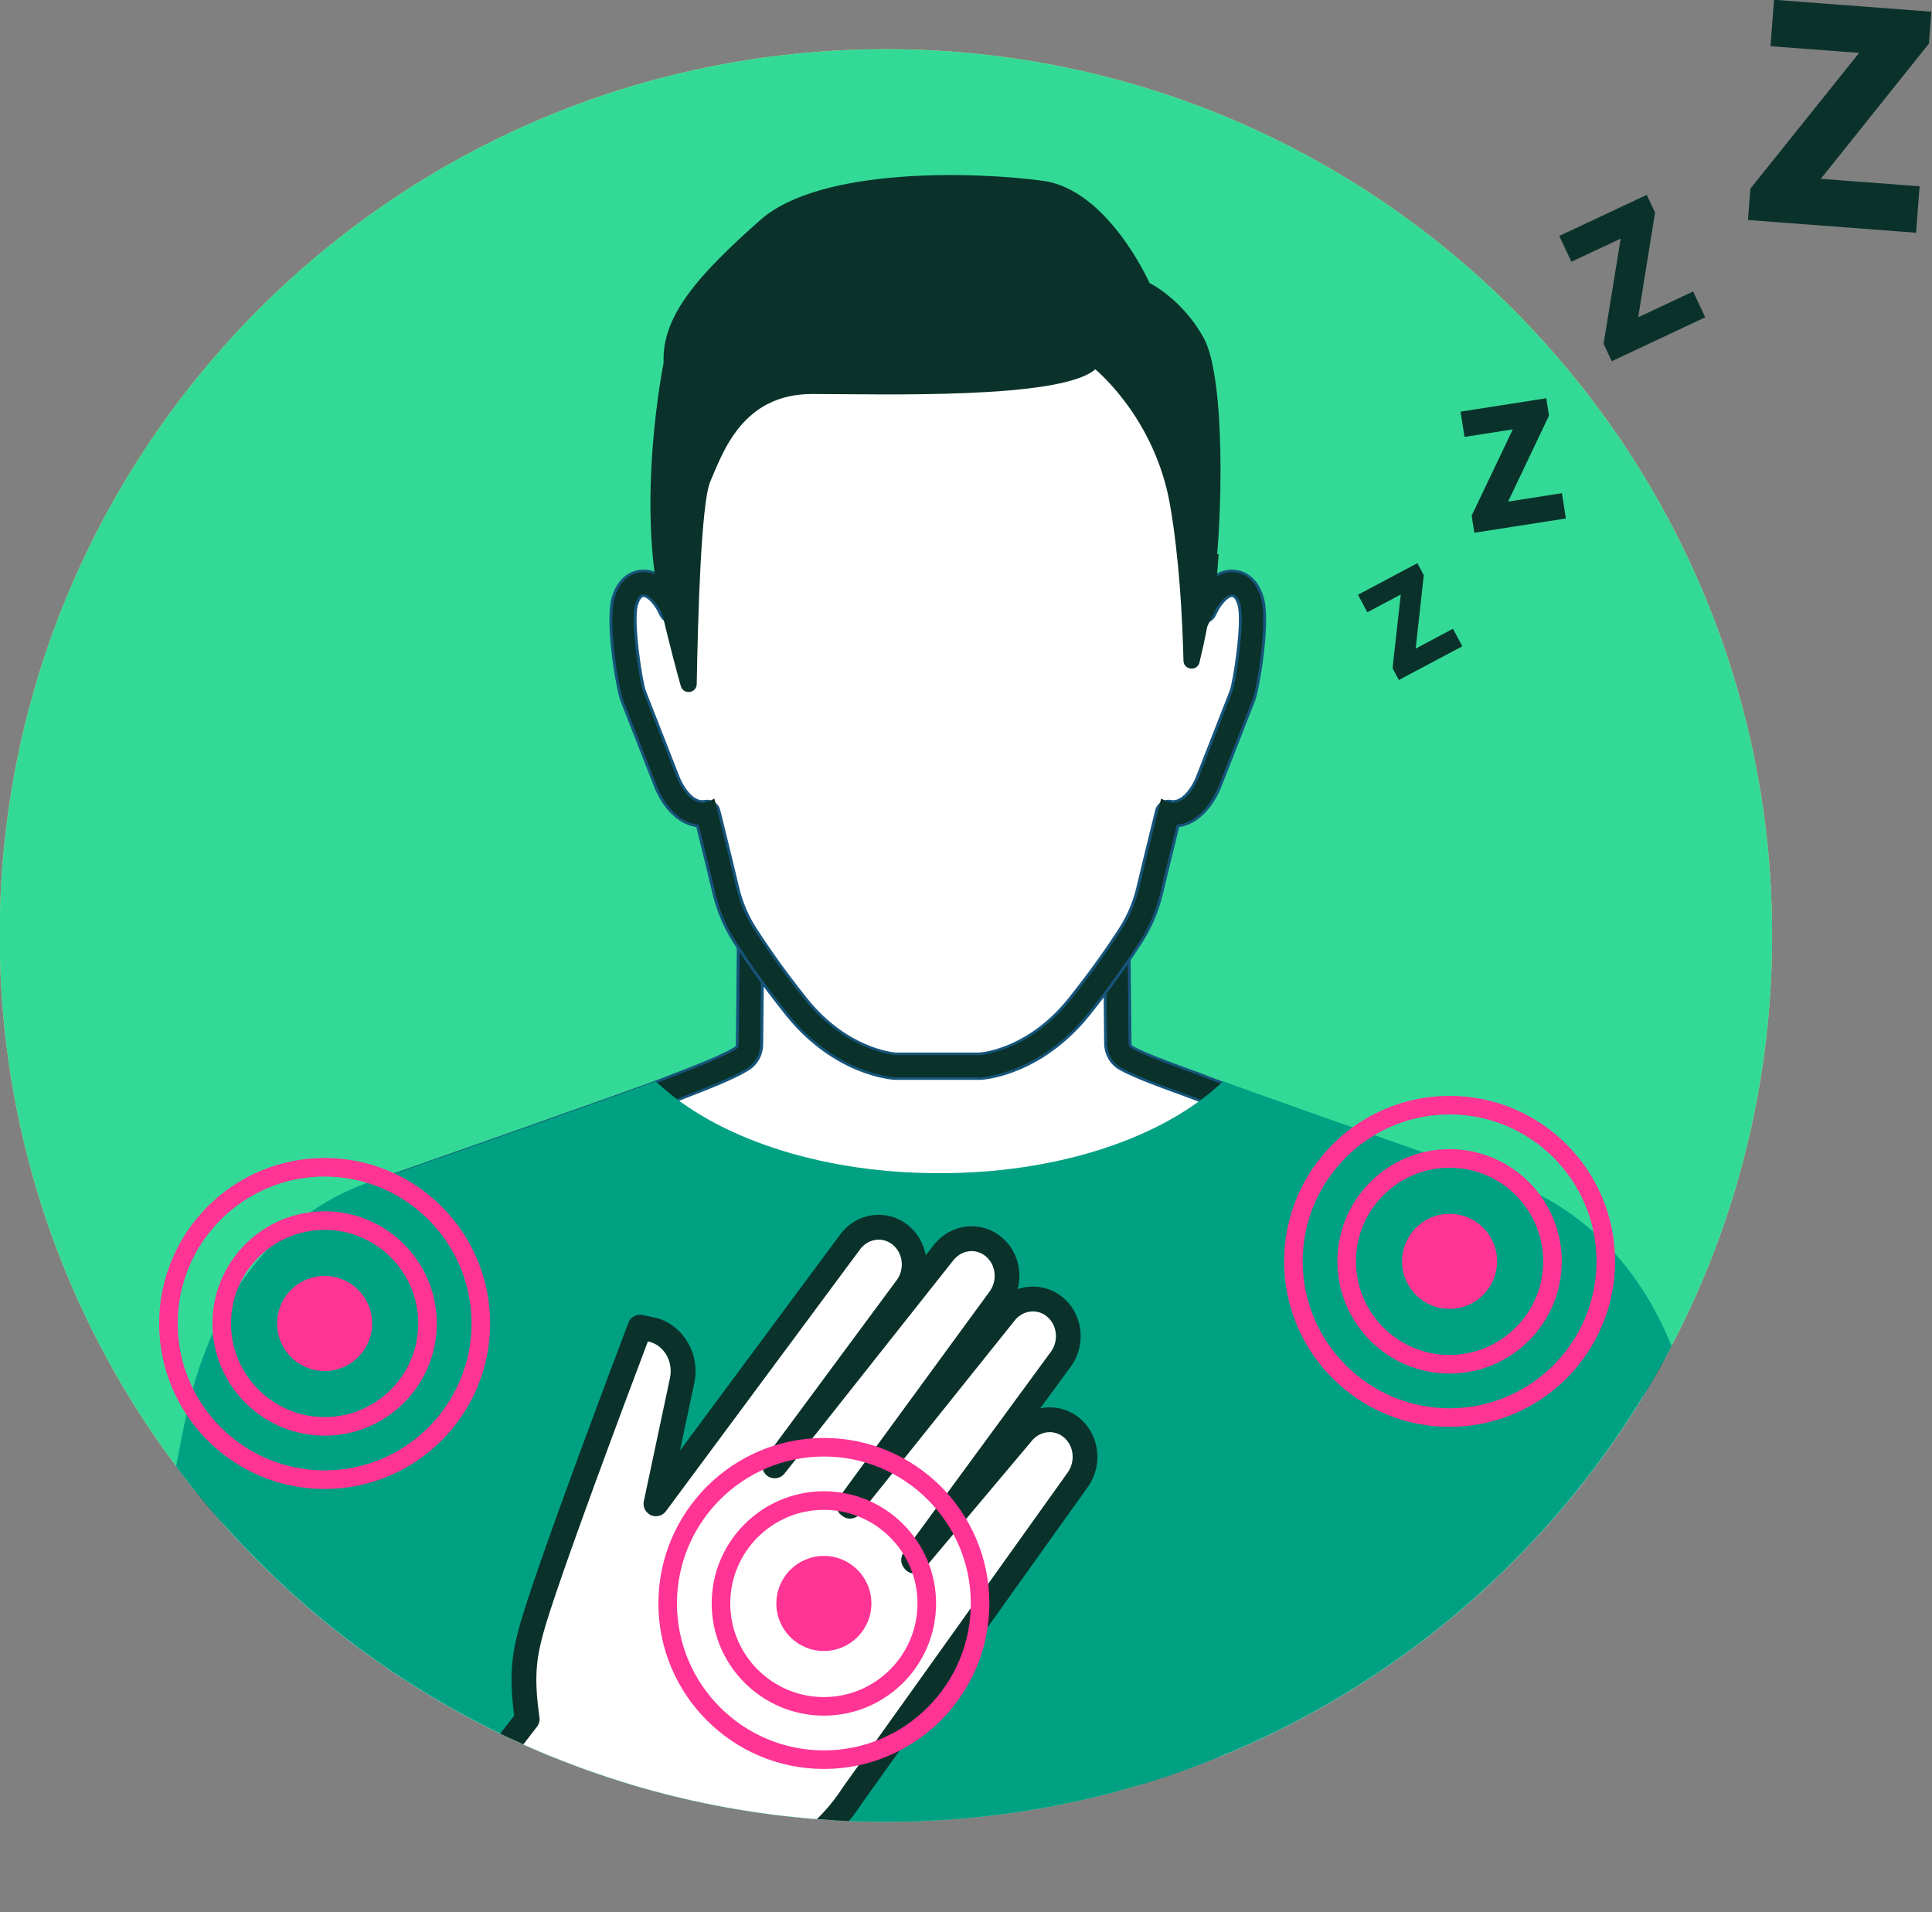 <svg clip-rule="evenodd" fill-rule="evenodd" stroke-miterlimit="10" viewBox="0 0 867 858" xmlns="http://www.w3.org/2000/svg" xmlns:xlink="http://www.w3.org/1999/xlink"><rect x="0" y="0" width="867" height="858" fill="#808080" stroke="none"/><clipPath id="a"><path clip-rule="evenodd" d="m406.771 364.559c0 26.359 21.367 47.727 47.725 47.727 26.359 0 47.727-21.368 47.727-47.727 0-26.357-21.368-47.725-47.727-47.725-26.358 0-47.725 21.368-47.725 47.725z"/></clipPath><clipPath id="b"><path clip-rule="evenodd" d="m406.771 364.559c0 26.359 21.367 47.727 47.725 47.727 26.359 0 47.727-21.368 47.727-47.727 0-26.357-21.368-47.725-47.727-47.725-26.358 0-47.725 21.368-47.725 47.725z"/></clipPath><g transform="matrix(8.333 0 0 8.333 -3389.76 -2618.1)"><g fill-rule="nonzero"><path d="m502.222 364.56c0 26.358-21.367 47.727-47.726 47.727-26.358 0-47.725-21.369-47.725-47.727 0-26.357 21.367-47.726 47.725-47.726 26.359 0 47.726 21.369 47.726 47.726" fill="#fbcd74"/><g clip-path="url(#a)"><path d="m487.424 378.444c-.142-.05-14.155-4.955-15.666-5.562-.349-.14-.8-.304-1.276-.478-1.021-.371-2.289-.832-3.037-1.241-.28-.154-.456-.457-.459-.794l-.071-7.032-9.63 2.155-10.063-2.149-.071 7.079c-.003.317-.165.613-.421.771-.756.466-2.066.972-3.119 1.379-.29.112-.559.216-.792.31-1.51.607-15.524 5.512-15.663 5.561-.279.096-6.851 2.427-8.3 9.025-.799 3.639-1.212 20.923-1.419 22.037h79.703c-.206-1.113-.619-18.396-1.419-22.037-1.448-6.598-8.022-8.929-8.297-9.024" fill="#fff"/><path d="m418.24 408.769c.054-.868.118-2.354.214-4.602.239-5.643.601-14.172 1.122-16.541 1.359-6.194 7.558-8.395 7.824-8.487.141-.05 14.167-4.96 15.694-5.573.23-.093.497-.195.784-.307 1.08-.417 2.424-.936 3.239-1.439.47-.289.765-.822.77-1.391l.063-6.177 9.183 1.961c.103.023.211.022.314-.002l8.741-1.957.062 6.123c.007.603.329 1.152.842 1.432.795.436 2.092.907 3.14 1.288.471.172.915.333 1.252.469 1.459.586 14.228 5.059 15.679 5.567.001 0 .02.007.021.008.263.091 6.458 2.29 7.819 8.485.52 2.371.882 10.902 1.122 16.547.094 2.244.159 3.729.214 4.596zm79.355-4.658c-.255-6.037-.607-14.305-1.154-16.8-1.536-6.993-8.482-9.461-8.791-9.567-5.255-1.84-14.456-5.079-15.616-5.544-.36-.145-.816-.311-1.306-.489-.994-.361-2.231-.811-2.929-1.194-.038-.019-.076-.076-.077-.154l-.071-7.033c-.002-.222-.104-.432-.278-.57-.174-.137-.402-.189-.618-.141l-9.472 2.121-9.906-2.116c-.217-.045-.442.007-.615.146-.172.138-.273.346-.276.567l-.071 7.078c0 .071-.036.13-.071.152-.7.431-1.973.924-2.998 1.319-.293.113-.565.219-.801.314-1.496.601-15.491 5.5-15.628 5.548-.295.101-7.244 2.571-8.78 9.563-.546 2.493-.898 10.759-1.155 16.794-.107 2.541-.209 4.94-.268 5.266-.04.214.017.436.157.605.14.168.348.266.566.266h79.703c.219 0 .426-.099.566-.267.14-.167.198-.39.159-.604-.06-.326-.161-2.723-.27-5.26" fill="#16547a"/><path d="m496.286 387.336c-1.521-6.925-8.392-9.361-8.683-9.461-.135-.048-14.137-4.949-15.635-5.552-.358-.143-.813-.308-1.295-.484-1.001-.364-2.248-.817-2.958-1.206-.091-.05-.149-.153-.151-.271l-.063-6.297-.015-1.469-1.388.31-8.816 1.974-9.254-1.976-1.378-.295-.014 1.456-.065 6.351c-.001.109-.054.21-.138.262-.711.439-2.048.956-3.024 1.333-.289.111-.562.217-.801.312-1.498.603-15.5 5.504-15.64 5.554-.286.098-7.157 2.534-8.677 9.459-.802 3.65-1.217 10.926-1.424 12.042l-.02.111h1.179c.214-1.145.625-8.383 1.395-11.887 1.392-6.346 7.918-8.589 7.918-8.589s14.149-4.953 15.689-5.573c1.088-.436 2.981-1.105 3.998-1.732.432-.267.697-.752.703-1.279l.065-6.351 9.494 2.028 9.055-2.028.063 6.298c.006.555.301 1.061.768 1.316 1.138.624 3.277 1.308 4.374 1.748 1.54.62 15.69 5.573 15.69 5.573s6.525 2.243 7.918 8.589c.769 3.504 1.18 10.742 1.394 11.887h1.179l-.02-.111c-.207-1.116-.622-8.391-1.423-12.042" fill="#16547a"/><path d="m473.133 345.594c-.666 0-1.177.758-1.366 1.084l-.01.018-.159.32-1.919-13.31-10.881-5.692h-3.019l-10.925 4.364-1.874 14.638-.16-.32-.01-.018c-.189-.326-.7-1.084-1.365-1.084-.274 0-.768.128-1.011.982-.313 1.101.233 4.514.447 5.068l1.831 4.676c.068.173.703 1.692 1.9 1.692.084 0 .167-.008.25-.022.036.143.072.286.107.428.391 1.572.708 2.89.905 3.72.205.863.548 1.673 1.018 2.404.559.872 1.498 2.25 2.786 3.86 2.392 2.987 5.2 3.19 5.318 3.198l.017.001h4.551l.017-.001c.118-.008 2.926-.211 5.318-3.198 1.289-1.61 2.226-2.988 2.786-3.86.47-.731.812-1.541 1.018-2.404.197-.826.513-2.143.905-3.72.036-.142.071-.285.107-.428.083.014.166.022.249.022 1.197 0 1.833-1.519 1.901-1.694l1.83-4.674c.214-.554.761-3.967.448-5.068-.243-.854-.738-.982-1.01-.982" fill="#fff"/><g fill="#16547a"><path d="m473.01 351.375-1.829 4.672c-.135.342-.617 1.228-1.217 1.228-.039 0-.078-.004-.116-.01-.382-.07-.753.169-.847.546l-.107.429c-.423 1.703-.75 3.066-.907 3.727-.186.783-.497 1.515-.921 2.178-.551.857-1.474 2.212-2.743 3.796-2.116 2.644-4.522 2.902-4.785 2.923h-4.502c-.162-.011-2.624-.225-4.783-2.923-1.268-1.584-2.191-2.939-2.742-3.796-.425-.663-.734-1.395-.921-2.178-.198-.836-.517-2.161-.906-3.727l-.108-.43c-.094-.376-.464-.615-.847-.545-.038.006-.076.01-.116.01-.601 0-1.082-.884-1.215-1.224l-1.83-4.672c-.176-.456-.684-3.694-.426-4.602.061-.216.173-.447.303-.447.149 0 .451.245.726.715l.149.299c.144.29.461.453.782.398.319-.054.566-.31.607-.633l1.821-14.209 10.39-4.15h2.697l10.387 5.435 1.865 12.936c.046.318.294.57.613.622.318.05.632-.111.775-.399l.149-.3c.27-.464.576-.714.727-.714.129 0 .24.231.302.447.258.908-.25 4.146-.425 4.598m.123-6.518c-.404 0-.755.146-1.052.356l-1.674-11.611c-.034-.235-.177-.438-.387-.548l-10.88-5.693c-.106-.054-.223-.083-.342-.083h-3.019c-.093 0-.186.018-.273.052l-10.925 4.364c-.249.099-.424.325-.457.59l-1.654 12.911c-.29-.2-.633-.338-1.025-.338-.303 0-1.319.11-1.719 1.517-.381 1.341.245 4.957.47 5.538l1.831 4.678c.132.336.83 1.919 2.259 2.134.373 1.504.679 2.774.871 3.584.226.945.601 1.831 1.115 2.632.57.887 1.524 2.289 2.832 3.921 1.058 1.323 2.373 2.338 3.802 2.936 1.122.47 1.955.531 2.045.537l.018.001c.015.001.029.001.044.001h4.551c.014 0 .047-.001.061-.002.092-.006.925-.067 2.046-.537 1.429-.598 2.743-1.613 3.803-2.936 1.307-1.632 2.261-3.034 2.831-3.921.515-.802.89-1.687 1.114-2.632.153-.642.466-1.948.871-3.584 1.429-.215 2.128-1.799 2.262-2.138l1.831-4.677c.223-.579.85-4.195.468-5.534-.401-1.408-1.416-1.518-1.718-1.518"/><path d="m474.699 346.406c-.362-1.274-1.216-1.412-1.565-1.412-.303 0-.574.092-.813.232l.095-1.198h-1.162l-.47 5.94 1.48-2.982s.46-.793.87-.793c.173 0 .337.144.454.552.262.924-.252 4.28-.428 4.674l-1.83 4.674s-.522 1.319-1.365 1.319c-.134 0-.277-.033-.426-.11-.084-.044-.157-.081-.221-.113-.092.362-.182.724-.27 1.079-.386 1.554-.702 2.864-.907 3.726-.188.79-.503 1.539-.938 2.217-.567.883-1.488 2.232-2.75 3.808-2.258 2.821-4.905 2.982-4.905 2.982h-4.517s-2.647-.161-4.906-2.982c-1.261-1.576-2.183-2.925-2.75-3.808-.435-.678-.75-1.427-.938-2.217-.205-.862-.52-2.172-.907-3.726-.088-.355-.179-.717-.27-1.079-.064.032-.136.069-.22.113-.151.077-.292.11-.427.11-.843 0-1.364-1.319-1.364-1.319l-1.83-4.674c-.177-.394-.692-3.75-.429-4.674.116-.409.281-.552.455-.552.408 0 .869.793.869.793l1.481 2.982-.47-5.94h-.545c-.232 0-.44-.037-.626-.103l.103 1.301c-.239-.14-.51-.232-.812-.232-.35 0-1.204.138-1.566 1.412-.359 1.262.198 4.743.466 5.463l1.83 4.674c.032.082.202.494.508.923.594.831 1.242 1.085 1.734 1.135.386 1.551.699 2.856.895 3.679.222.932.591 1.805 1.098 2.594.567.884 1.518 2.28 2.823 3.91 2.55 3.184 5.601 3.405 5.73 3.413l.034.002h4.585l.033-.002c.129-.008 3.18-.229 5.73-3.413 1.305-1.63 2.255-3.026 2.824-3.91.506-.789.876-1.662 1.096-2.594.197-.823.51-2.127.896-3.679.492-.05 1.14-.304 1.733-1.135.307-.429.477-.841.508-.919l1.831-4.678h-.001c.269-.72.825-4.201.467-5.463"/><path d="m468.691 329.423s-2.22-5.017-5.724-5.5-11.972-.786-15.243 2.115c-3.27 2.902-5.314 5.138-5.198 7.676 0 0-1.519 7.491-.116 13.354.43 1.801.772 3.112 1.041 4.063.136.485.849.393.858-.111.062-3.582.236-9.758.729-10.903.701-1.631 1.752-4.715 5.489-4.715 3.738 0 13.375.303 15.244-1.329 0 0 3.212 2.599 4.029 7.313.495 2.853.664 6.069.721 8.377.013.513.743.589.863.091.277-1.143.567-2.564.779-4.157.484-3.654.616-11.198-.552-13.313s-2.92-2.961-2.92-2.961"/></g><path d="m487.757 377.758c-.102-.036-10.776-3.772-14.509-5.131l-.576-.21-.469.404c-3.297 2.841-8.804 4.538-14.735 4.538-.029 0-.06-.001-.09-.001s-.059.001-.09.001c-5.929 0-11.438-1.697-14.734-4.538l-.47-.404-.576.21c-3.732 1.359-14.406 5.095-14.509 5.131-.289.1-7.83 1.912-10.152 12.516-1.925 8.788-3.74 25.659-3.944 26.774h88.951c-.204-1.115-2.02-17.986-3.945-26.774-2.322-10.604-9.862-12.416-10.152-12.516" fill="#1c93c5"/><path d="m464.468 391.041c-.247-.197-.539-.328-.846-.379-.703-.118-1.41.177-1.853.77l-5.737 6.818c-.014-.021-.029-.041-.043-.061l7.952-10.842.018-.028c.605-.907.43-2.131-.399-2.784-.246-.194-.537-.324-.841-.375-.708-.118-1.42.181-1.862.781l-8.288 10.354-.073-.055 8.145-11.141.018-.027c.605-.907.43-2.13-.399-2.784-.246-.194-.537-.323-.842-.375-.708-.118-1.42.182-1.862.783l-9.047 11.427 7.13-9.638.02-.029c.604-.907.428-2.129-.399-2.782-.246-.196-.537-.325-.842-.376-.714-.119-1.431.185-1.864.784l-10.441 14.084 1.405-6.617c.265-1.204-.404-2.407-1.526-2.741l-.737-.157s-5.029 13.234-5.873 16.375c-.372 1.385-.523 2.486-.203 4.734l-7.95 10.288h18.002l.9-1.713c2.557-.506 4.867-2.023 6.378-4.198.072-.103.143-.208.212-.316l12.145-17.006c.598-.903.423-2.122-.398-2.774" fill="#fff"/><path d="m464.884 390.518c-.336-.267-.733-.445-1.151-.515-.312-.052-.624-.045-.924.017l1.68-2.292.027-.038c.796-1.195.558-2.812-.542-3.68-.334-.263-.73-.439-1.145-.509-.422-.071-.843-.032-1.235.102.271-1.032-.063-2.162-.92-2.839-.335-.264-.73-.44-1.144-.51-.954-.16-1.912.238-2.504 1.036l-.385.487c-.113-.628-.442-1.213-.966-1.627-.335-.265-.731-.442-1.146-.511-.966-.162-1.931.241-2.511 1.045l-8.613 11.618.766-3.609c.34-1.544-.533-3.093-1.987-3.526-.018-.004-.034-.008-.052-.012l-.738-.157c-.323-.07-.647.108-.764.416-.206.542-5.051 13.302-5.893 16.439-.387 1.439-.537 2.589-.259 4.716l-8.101 10.479h1.703l7.623-9.874c.114-.143.163-.327.137-.508-.298-2.096-.177-3.11.188-4.466.729-2.715 4.701-13.268 5.649-15.776l.148.032c.773.244 1.229 1.094 1.039 1.955l-1.405 6.617c-.065.306.092.618.379.748.286.129.624.041.812-.212l10.446-14.09c.286-.396.751-.595 1.211-.517.194.033.381.117.539.242.557.439.669 1.268.265 1.876l-7.139 9.651c-.217.293-.159.706.131.929.29.22.704.17.93-.116l9.047-11.428c.005-.006.01-.012.015-.019.292-.396.757-.597 1.213-.519.193.033.38.116.538.24.558.44.67 1.269.267 1.876l-8.156 11.157c-.216.294-.155.707.136.927l.072.055c.288.219.699.169.926-.115l8.288-10.353c.005-.007.011-.015.016-.022.292-.396.758-.595 1.213-.518.194.032.38.115.538.24.557.439.671 1.27.265 1.878l-7.962 10.856c-.172.237-.171.558.002.793l.036.049c.119.169.31.274.517.282.207.012.406-.079.54-.237l5.736-6.818c.009-.011.017-.021.025-.031.292-.391.754-.587 1.207-.51.194.032.382.116.541.242.549.437.663 1.258.263 1.874l-12.139 16.995c-.006.009-.013.018-.018.026-.065.102-.131.201-.199.297-1.403 2.022-3.575 3.452-5.958 3.923-.185.037-.347.151-.443.313l-1.108 2.056h1.559l.545-1.12c2.604-.594 4.962-2.188 6.504-4.409.072-.105.143-.212.215-.322l12.136-16.992c.005-.007.01-.014.014-.02.787-1.19.55-2.801-.54-3.667" fill="#16547a"/></g><path d="m426.828 385.454c0 1.414-1.146 2.56-2.559 2.56-1.414 0-2.559-1.146-2.559-2.56 0-1.413 1.145-2.559 2.559-2.559 1.413 0 2.559 1.146 2.559 2.559" fill="#ec5530"/></g><path d="m424.27 390.996c-3.056 0-5.542-2.485-5.542-5.542 0-3.056 2.486-5.541 5.542-5.541s5.541 2.485 5.541 5.541c0 3.057-2.485 5.542-5.541 5.542z" fill="none" stroke="#ec5530"/><path d="m424.27 393.867c-4.639 0-8.413-3.774-8.413-8.413 0-4.638 3.774-8.412 8.413-8.412 4.638 0 8.412 3.774 8.412 8.412 0 4.639-3.774 8.413-8.412 8.413z" fill="none" stroke="#ec5530"/><path d="m487.411 382.108c0 1.414-1.146 2.56-2.559 2.56-1.414 0-2.559-1.146-2.559-2.56 0-1.413 1.145-2.559 2.559-2.559 1.413 0 2.559 1.146 2.559 2.559" fill="#ec5530" fill-rule="nonzero"/><path d="m484.853 387.65c-3.056 0-5.542-2.485-5.542-5.542 0-3.056 2.486-5.541 5.542-5.541s5.541 2.485 5.541 5.541c0 3.057-2.485 5.542-5.541 5.542z" fill="none" stroke="#ec5530"/><path d="m484.853 390.522c-4.639 0-8.412-3.774-8.412-8.413 0-4.638 3.773-8.412 8.412-8.412s8.412 3.774 8.412 8.412c0 4.639-3.773 8.413-8.412 8.413z" fill="none" stroke="#ec5530"/><path d="m453.715 400.531c0 1.414-1.146 2.56-2.56 2.56-1.413 0-2.559-1.146-2.559-2.56 0-1.413 1.146-2.559 2.559-2.559 1.414 0 2.56 1.146 2.56 2.559" fill="#ec5530" fill-rule="nonzero"/><path d="m451.156 406.073c-3.056 0-5.542-2.486-5.542-5.542s2.486-5.541 5.542-5.541 5.542 2.485 5.542 5.541-2.486 5.542-5.542 5.542z" fill="none" stroke="#ec5530"/><path d="m451.156 408.944c-4.639 0-8.412-3.774-8.412-8.413s3.773-8.412 8.412-8.412 8.412 3.773 8.412 8.412-3.773 8.413-8.412 8.413z" fill="none" stroke="#ec5530"/><path d="m502.222 364.56c0 26.358-21.367 47.727-47.726 47.727-26.358 0-47.725-21.369-47.725-47.727 0-26.357 21.367-47.726 47.725-47.726 26.359 0 47.726 21.369 47.726 47.726" fill="#33da97" fill-rule="nonzero"/><g clip-path="url(#b)" fill-rule="nonzero"><path d="m487.424 378.444c-.142-.05-14.155-4.955-15.666-5.562-.349-.14-.8-.304-1.276-.478-1.021-.371-2.289-.832-3.037-1.241-.28-.154-.456-.457-.459-.794l-.071-7.032-9.63 2.155-10.063-2.149-.071 7.079c-.003.317-.165.613-.421.771-.756.466-2.066.972-3.119 1.379-.29.112-.559.216-.792.31-1.51.607-15.524 5.512-15.663 5.561-.279.096-6.851 2.427-8.3 9.025-.799 3.639-1.212 20.923-1.419 22.037h79.703c-.206-1.113-.619-18.396-1.419-22.037-1.448-6.598-8.022-8.929-8.297-9.024" fill="#fff"/><path d="m418.24 408.769c.054-.868.118-2.354.214-4.602.239-5.643.601-14.172 1.122-16.541 1.359-6.194 7.558-8.395 7.824-8.487.141-.05 14.167-4.96 15.694-5.573.23-.093.497-.195.784-.307 1.08-.417 2.424-.936 3.239-1.439.47-.289.765-.822.77-1.391l.063-6.177 9.183 1.961c.103.023.211.022.314-.002l8.741-1.957.062 6.123c.007.603.329 1.152.842 1.432.795.436 2.092.907 3.14 1.288.471.172.915.333 1.252.469 1.459.586 14.228 5.059 15.679 5.567.001 0 .02.007.021.008.263.091 6.458 2.29 7.819 8.485.52 2.371.882 10.902 1.122 16.547.094 2.244.159 3.729.214 4.596zm79.355-4.658c-.255-6.037-.607-14.305-1.154-16.8-1.536-6.993-8.482-9.461-8.791-9.567-5.255-1.84-14.456-5.079-15.616-5.544-.36-.145-.816-.311-1.306-.489-.994-.361-2.231-.811-2.929-1.194-.038-.019-.076-.076-.077-.154l-.071-7.033c-.002-.222-.104-.432-.278-.57-.174-.137-.402-.189-.618-.141l-9.472 2.121-9.906-2.116c-.217-.045-.442.007-.615.146-.172.138-.273.346-.276.567l-.071 7.078c0 .071-.036.13-.071.152-.7.431-1.973.924-2.998 1.319-.293.113-.565.219-.801.314-1.496.601-15.491 5.5-15.628 5.548-.295.101-7.244 2.571-8.78 9.563-.546 2.493-.898 10.759-1.155 16.794-.107 2.541-.209 4.94-.268 5.266-.04.214.017.436.157.605.14.168.348.266.566.266h79.703c.219 0 .426-.099.566-.267.14-.167.198-.39.159-.604-.06-.326-.161-2.723-.27-5.26" fill="#16547a"/><path d="m496.286 387.336c-1.521-6.925-8.392-9.361-8.683-9.461-.135-.048-14.137-4.949-15.635-5.552-.358-.143-.813-.308-1.295-.484-1.001-.364-2.248-.817-2.958-1.206-.091-.05-.149-.153-.151-.271l-.063-6.297-.015-1.469-1.388.31-8.816 1.974-9.254-1.976-1.378-.295-.014 1.456-.065 6.351c-.001.109-.054.21-.138.262-.711.439-2.048.956-3.024 1.333-.289.111-.562.217-.801.312-1.498.603-15.5 5.504-15.64 5.554-.286.098-7.157 2.534-8.677 9.459-.802 3.65-1.217 10.926-1.424 12.042l-.02.111h1.179c.214-1.145.625-8.383 1.395-11.887 1.392-6.346 7.918-8.589 7.918-8.589s14.149-4.953 15.689-5.573c1.088-.436 2.981-1.105 3.998-1.732.432-.267.697-.752.703-1.279l.065-6.351 9.494 2.028 9.055-2.028.063 6.298c.006.555.301 1.061.768 1.316 1.138.624 3.277 1.308 4.374 1.748 1.54.62 15.69 5.573 15.69 5.573s6.525 2.243 7.918 8.589c.769 3.504 1.18 10.742 1.394 11.887h1.179l-.02-.111c-.207-1.116-.622-8.391-1.423-12.042" fill="#0a322b"/><path d="m473.133 345.594c-.666 0-1.177.758-1.366 1.084l-.01.018-.159.32-1.919-13.31-10.881-5.692h-3.019l-10.925 4.364-1.874 14.638-.16-.32-.01-.018c-.189-.326-.7-1.084-1.365-1.084-.274 0-.768.128-1.011.982-.313 1.101.233 4.514.447 5.068l1.831 4.676c.068.173.703 1.692 1.9 1.692.084 0 .167-.008.25-.022.036.143.072.286.107.428.391 1.572.708 2.89.905 3.72.205.863.548 1.673 1.018 2.404.559.872 1.498 2.25 2.786 3.86 2.392 2.987 5.2 3.19 5.318 3.198l.017.001h4.551l.017-.001c.118-.008 2.926-.211 5.318-3.198 1.289-1.61 2.226-2.988 2.786-3.86.47-.731.812-1.541 1.018-2.404.197-.826.513-2.143.905-3.72.036-.142.071-.285.107-.428.083.014.166.022.249.022 1.197 0 1.833-1.519 1.901-1.694l1.83-4.674c.214-.554.761-3.967.448-5.068-.243-.854-.738-.982-1.01-.982" fill="#fff"/><path d="m473.01 351.375-1.829 4.672c-.135.342-.617 1.228-1.217 1.228-.039 0-.078-.004-.116-.01-.382-.07-.753.169-.847.546l-.107.429c-.423 1.703-.75 3.066-.907 3.727-.186.783-.497 1.515-.921 2.178-.551.857-1.474 2.212-2.743 3.796-2.116 2.644-4.522 2.902-4.785 2.923h-4.502c-.162-.011-2.624-.225-4.783-2.923-1.268-1.584-2.191-2.939-2.742-3.796-.425-.663-.734-1.395-.921-2.178-.198-.836-.517-2.161-.906-3.727l-.108-.43c-.094-.376-.464-.615-.847-.545-.038.006-.076.01-.116.01-.601 0-1.082-.884-1.215-1.224l-1.83-4.672c-.176-.456-.684-3.694-.426-4.602.061-.216.173-.447.303-.447.149 0 .451.245.726.715l.149.299c.144.29.461.453.782.398.319-.054.566-.31.607-.633l1.821-14.209 10.39-4.15h2.697l10.387 5.435 1.865 12.936c.046.318.294.57.613.622.318.05.632-.111.775-.399l.149-.3c.27-.464.576-.714.727-.714.129 0 .24.231.302.447.258.908-.25 4.146-.425 4.598m.123-6.518c-.404 0-.755.146-1.052.356l-1.674-11.611c-.034-.235-.177-.438-.387-.548l-10.88-5.693c-.106-.054-.223-.083-.342-.083h-3.019c-.093 0-.186.018-.273.052l-10.925 4.364c-.249.099-.424.325-.457.59l-1.654 12.911c-.29-.2-.633-.338-1.025-.338-.303 0-1.319.11-1.719 1.517-.381 1.341.245 4.957.47 5.538l1.831 4.678c.132.336.83 1.919 2.259 2.134.373 1.504.679 2.774.871 3.584.226.945.601 1.831 1.115 2.632.57.887 1.524 2.289 2.832 3.921 1.058 1.323 2.373 2.338 3.802 2.936 1.122.47 1.955.531 2.045.537l.018.001c.015.001.029.001.044.001h4.551c.014 0 .047-.001.061-.002.092-.006.925-.067 2.046-.537 1.429-.598 2.743-1.613 3.803-2.936 1.307-1.632 2.261-3.034 2.831-3.921.515-.802.89-1.687 1.114-2.632.153-.642.466-1.948.871-3.584 1.429-.215 2.128-1.799 2.262-2.138l1.831-4.677c.223-.579.85-4.195.468-5.534-.401-1.408-1.416-1.518-1.718-1.518" fill="#16547a"/><path d="m474.699 346.406c-.362-1.274-1.216-1.412-1.565-1.412-.303 0-.574.092-.813.232l.095-1.198h-1.162l-.47 5.94 1.48-2.982s.46-.793.87-.793c.173 0 .337.144.454.552.262.924-.252 4.28-.428 4.674l-1.83 4.674s-.522 1.319-1.365 1.319c-.134 0-.277-.033-.426-.11-.084-.044-.157-.081-.221-.113-.092.362-.182.724-.27 1.079-.386 1.554-.702 2.864-.907 3.726-.188.79-.503 1.539-.938 2.217-.567.883-1.488 2.232-2.75 3.808-2.258 2.821-4.905 2.982-4.905 2.982h-4.517s-2.647-.161-4.906-2.982c-1.261-1.576-2.183-2.925-2.75-3.808-.435-.678-.75-1.427-.938-2.217-.205-.862-.52-2.172-.907-3.726-.088-.355-.179-.717-.27-1.079-.064.032-.136.069-.22.113-.151.077-.292.11-.427.11-.843 0-1.364-1.319-1.364-1.319l-1.83-4.674c-.177-.394-.692-3.75-.429-4.674.116-.409.281-.552.455-.552.408 0 .869.793.869.793l1.481 2.982-.47-5.94h-.545c-.232 0-.44-.037-.626-.103l.103 1.301c-.239-.14-.51-.232-.812-.232-.35 0-1.204.138-1.566 1.412-.359 1.262.198 4.743.466 5.463l1.83 4.674c.032.082.202.494.508.923.594.831 1.242 1.085 1.734 1.135.386 1.551.699 2.856.895 3.679.222.932.591 1.805 1.098 2.594.567.884 1.518 2.28 2.823 3.91 2.55 3.184 5.601 3.405 5.73 3.413l.034.002h4.585l.033-.002c.129-.008 3.18-.229 5.73-3.413 1.305-1.63 2.255-3.026 2.824-3.91.506-.789.876-1.662 1.096-2.594.197-.823.51-2.127.896-3.679.492-.05 1.14-.304 1.733-1.135.307-.429.477-.841.508-.919l1.831-4.678h-.001c.269-.72.825-4.201.467-5.463" fill="#0a322b"/><path d="m468.691 329.423s-2.22-5.017-5.724-5.5-11.972-.786-15.243 2.115c-3.27 2.902-5.314 5.138-5.198 7.676 0 0-1.519 7.491-.116 13.354.43 1.801.772 3.112 1.041 4.063.136.485.849.393.858-.111.062-3.582.236-9.758.729-10.903.701-1.631 1.752-4.715 5.489-4.715 3.738 0 13.375.303 15.244-1.329 0 0 3.212 2.599 4.029 7.313.495 2.853.664 6.069.721 8.377.013.513.743.589.863.091.277-1.143.567-2.564.779-4.157.484-3.654.616-11.198-.552-13.313s-2.92-2.961-2.92-2.961" fill="#0a322b"/><path d="m487.757 377.758c-.102-.036-10.776-3.772-14.509-5.131l-.576-.21-.469.404c-3.297 2.841-8.804 4.538-14.735 4.538-.029 0-.06-.001-.09-.001s-.059.001-.09.001c-5.929 0-11.438-1.697-14.734-4.538l-.47-.404-.576.21c-3.732 1.359-14.406 5.095-14.509 5.131-.289.1-7.83 1.912-10.152 12.516-1.925 8.788-3.74 25.659-3.944 26.774h88.951c-.204-1.115-2.02-17.986-3.945-26.774-2.322-10.604-9.862-12.416-10.152-12.516" fill="#00a183"/><path d="m464.468 391.041c-.247-.197-.539-.328-.846-.379-.703-.118-1.41.177-1.853.77l-5.737 6.818c-.014-.021-.029-.041-.043-.061l7.952-10.842.018-.028c.605-.907.43-2.131-.399-2.784-.246-.194-.537-.324-.841-.375-.708-.118-1.42.181-1.862.781l-8.288 10.354-.073-.055 8.145-11.141.018-.027c.605-.907.43-2.13-.399-2.784-.246-.194-.537-.323-.842-.375-.708-.118-1.42.182-1.862.783l-9.047 11.427 7.13-9.638.02-.029c.604-.907.428-2.129-.399-2.782-.246-.196-.537-.325-.842-.376-.714-.119-1.431.185-1.864.784l-10.441 14.084 1.405-6.617c.265-1.204-.404-2.407-1.526-2.741l-.737-.157s-5.029 13.234-5.873 16.375c-.372 1.385-.523 2.486-.203 4.734l-7.95 10.288h18.002l.9-1.713c2.557-.506 4.867-2.023 6.378-4.198.072-.103.143-.208.212-.316l12.145-17.006c.598-.903.423-2.122-.398-2.774" fill="#fff"/><path d="m464.884 390.518c-.336-.267-.733-.445-1.151-.515-.312-.052-.624-.045-.924.017l1.68-2.292.027-.038c.796-1.195.558-2.812-.542-3.68-.334-.263-.73-.439-1.145-.509-.422-.071-.843-.032-1.235.102.271-1.032-.063-2.162-.92-2.839-.335-.264-.73-.44-1.144-.51-.954-.16-1.912.238-2.504 1.036l-.385.487c-.113-.628-.442-1.213-.966-1.627-.335-.265-.731-.442-1.146-.511-.966-.162-1.931.241-2.511 1.045l-8.613 11.618.766-3.609c.34-1.544-.533-3.093-1.987-3.526-.018-.004-.034-.008-.052-.012l-.738-.157c-.323-.07-.647.108-.764.416-.206.542-5.051 13.302-5.893 16.439-.387 1.439-.537 2.589-.259 4.716l-8.101 10.479h1.703l7.623-9.874c.114-.143.163-.327.137-.508-.298-2.096-.177-3.11.188-4.466.729-2.715 4.701-13.268 5.649-15.776l.148.032c.773.244 1.229 1.094 1.039 1.955l-1.405 6.617c-.065.306.092.618.379.748.286.129.624.041.812-.212l10.446-14.09c.286-.396.751-.595 1.211-.517.194.033.381.117.539.242.557.439.669 1.268.265 1.876l-7.139 9.651c-.217.293-.159.706.131.929.29.22.704.17.93-.116l9.047-11.428c.005-.006.01-.012.015-.019.292-.396.757-.597 1.213-.519.193.033.38.116.538.24.558.44.67 1.269.267 1.876l-8.156 11.157c-.216.294-.155.707.136.927l.072.055c.288.219.699.169.926-.115l8.288-10.353c.005-.007.011-.015.016-.022.292-.396.758-.595 1.213-.518.194.032.38.115.538.24.557.439.671 1.27.265 1.878l-7.962 10.856c-.172.237-.171.558.002.793l.036.049c.119.169.31.274.517.282.207.012.406-.079.54-.237l5.736-6.818c.009-.011.017-.021.025-.031.292-.391.754-.587 1.207-.51.194.032.382.116.541.242.549.437.663 1.258.263 1.874l-12.139 16.995c-.006.009-.013.018-.018.026-.065.102-.131.201-.199.297-1.403 2.022-3.575 3.452-5.958 3.923-.185.037-.347.151-.443.313l-1.108 2.056h1.559l.545-1.12c2.604-.594 4.962-2.188 6.504-4.409.072-.105.143-.212.215-.322l12.136-16.992c.005-.007.01-.014.014-.02.787-1.19.55-2.801-.54-3.667" fill="#0a322b"/></g><path d="m426.828 385.454c0 1.414-1.146 2.56-2.559 2.56-1.414 0-2.559-1.146-2.559-2.56 0-1.413 1.145-2.559 2.559-2.559 1.413 0 2.559 1.146 2.559 2.559" fill="#ff3494" fill-rule="nonzero"/><path d="m424.27 390.996c-3.056 0-5.542-2.485-5.542-5.542 0-3.056 2.486-5.541 5.542-5.541s5.541 2.485 5.541 5.541c0 3.057-2.485 5.542-5.541 5.542z" fill="none" stroke="#ff3494"/><path d="m424.27 393.867c-4.639 0-8.413-3.774-8.413-8.413 0-4.638 3.774-8.412 8.413-8.412 4.638 0 8.412 3.774 8.412 8.412 0 4.639-3.774 8.413-8.412 8.413z" fill="none" stroke="#ff3494"/><path d="m487.411 382.108c0 1.414-1.146 2.56-2.559 2.56-1.414 0-2.559-1.146-2.559-2.56 0-1.413 1.145-2.559 2.559-2.559 1.413 0 2.559 1.146 2.559 2.559" fill="#ff3494" fill-rule="nonzero"/><path d="m484.853 387.65c-3.056 0-5.542-2.485-5.542-5.542 0-3.056 2.486-5.541 5.542-5.541s5.541 2.485 5.541 5.541c0 3.057-2.485 5.542-5.541 5.542z" fill="none" stroke="#ff3494"/><path d="m484.853 390.522c-4.639 0-8.412-3.774-8.412-8.413 0-4.638 3.773-8.412 8.412-8.412s8.412 3.774 8.412 8.412c0 4.639-3.773 8.413-8.412 8.413z" fill="none" stroke="#ff3494"/><path d="m453.715 400.531c0 1.414-1.146 2.56-2.56 2.56-1.413 0-2.559-1.146-2.559-2.56 0-1.413 1.146-2.559 2.559-2.559 1.414 0 2.56 1.146 2.56 2.559" fill="#ff3494" fill-rule="nonzero"/><path d="m451.156 406.073c-3.056 0-5.542-2.486-5.542-5.542s2.486-5.541 5.542-5.541 5.542 2.485 5.542 5.541-2.486 5.542-5.542 5.542z" fill="none" stroke="#ff3494"/><path d="m451.156 408.944c-4.639 0-8.412-3.774-8.412-8.413s3.773-8.412 8.412-8.412 8.412 3.773 8.412 8.412-3.773 8.413-8.412 8.413z" fill="none" stroke="#ff3494"/><g fill="#0a322b" fill-rule="nonzero"><path d="m482.223 346.199-.443 3.969.339.636 3.417-1.816-.501-.944-2.009 1.068.436-3.951-.344-.649-3.199 1.701.502.944z"/><path d="m488.256 337.307-2.216 4.648.144.919 4.93-.77-.212-1.361-2.898.452 2.201-4.628-.146-.936-4.616.721.213 1.361z"/><path d="m494.065 327.035-.919 5.662.44.939 5.034-2.364-.654-1.39-2.957 1.389.909-5.637-.449-.955-4.71 2.211.653 1.39z"/><path d="m510.164 324.217-5.32-.403 5.822-7.282.13-1.718-8.473-.642-.189 2.5 4.772.361-5.856 7.311-.129 1.687 9.053.686z"/></g></g></svg>